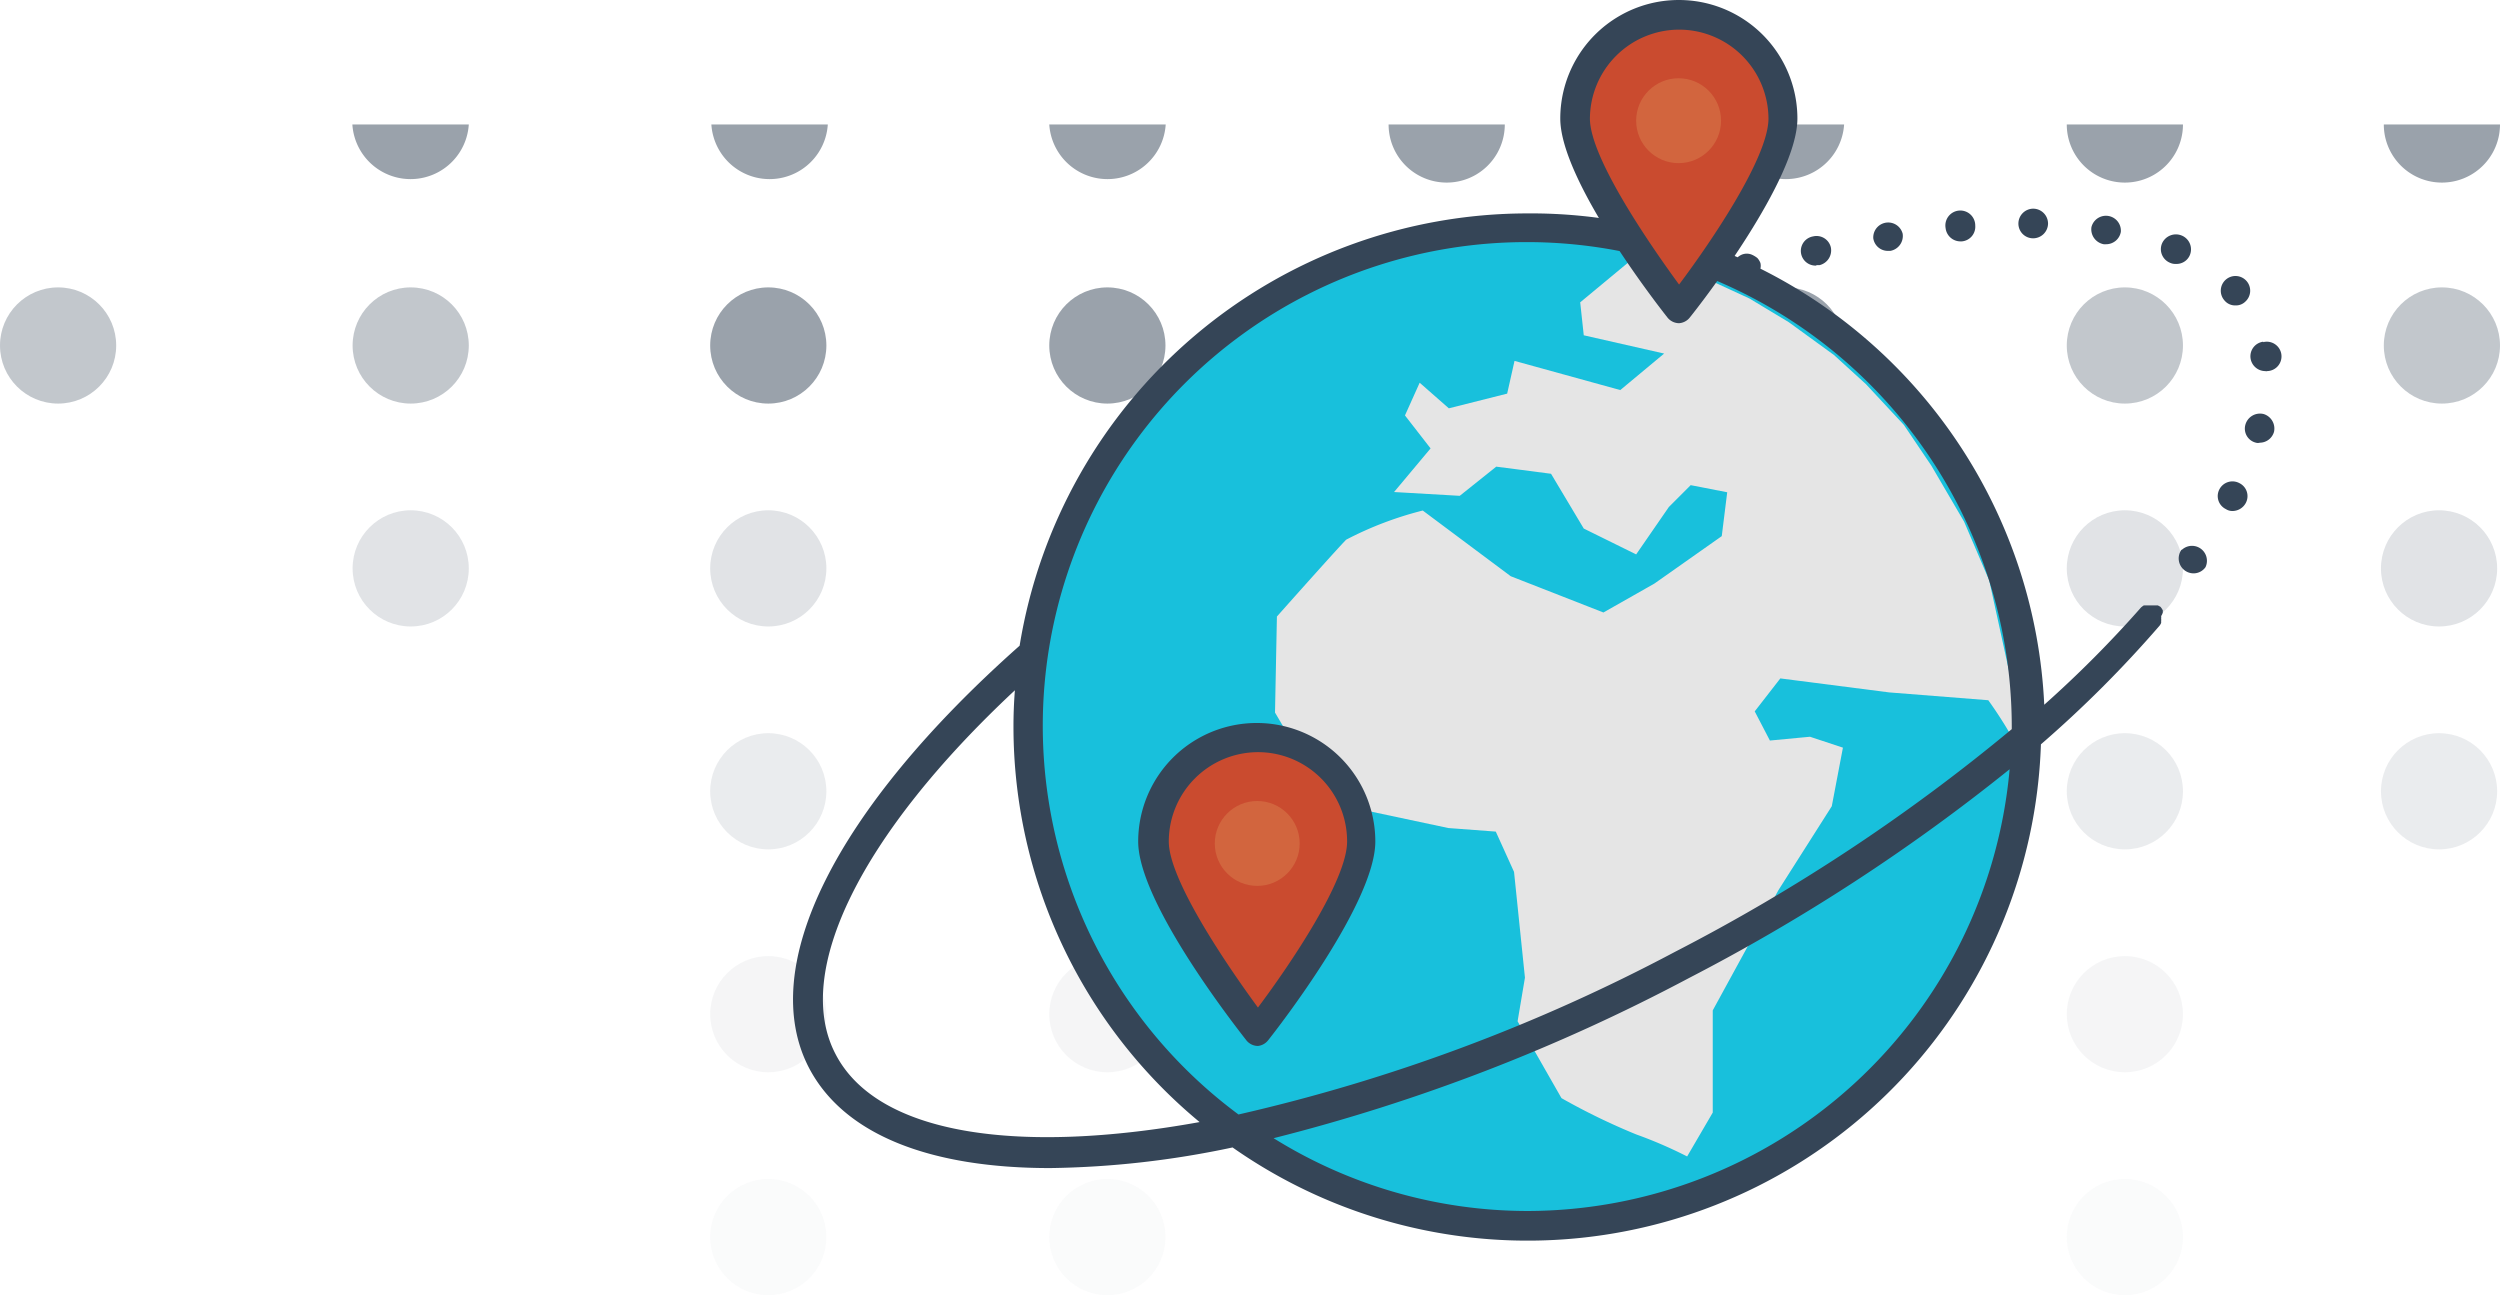 <svg xmlns="http://www.w3.org/2000/svg" xmlns:xlink="http://www.w3.org/1999/xlink" viewBox="0 0 105.43 54.62"><defs><style>.cls-1{opacity:0.5;}.cls-2,.cls-3,.cls-4,.cls-5,.cls-6,.cls-7{fill:#354557;}.cls-3{opacity:0.3;}.cls-4{opacity:0.2;}.cls-5{opacity:0.1;}.cls-6{opacity:0.05;}.cls-7{opacity:0.6;}.cls-8{fill:#18c0dc;}.cls-9{fill:#e5e5e5;}.cls-10{fill:#ca4b2f;}.cls-11{fill:#d2653e;}</style><symbol id="Expanding_around_the_globe" data-name="Expanding around the globe" viewBox="0 0 105.43 54.62"><g class="cls-1"><path class="cls-2" d="M34.86,5.25H30a2.46,2.46,0,0,0,4.91,0Z"/><circle class="cls-2" cx="32.4" cy="14.57" r="2.45"/><circle class="cls-3" cx="32.4" cy="23.97" r="2.45"/><circle class="cls-4" cx="32.4" cy="33.37" r="2.45"/><circle class="cls-5" cx="32.4" cy="42.77" r="2.45"/><circle class="cls-6" cx="32.4" cy="52.17" r="2.45"/><path class="cls-2" d="M19.77,5.25H14.86a2.46,2.46,0,0,0,4.91,0Z"/><circle class="cls-7" cx="17.32" cy="14.57" r="2.45"/><circle class="cls-7" cx="2.45" cy="14.57" r="2.45"/><circle class="cls-3" cx="17.32" cy="23.97" r="2.45"/><path class="cls-2" d="M49.16,5.25H44.25a2.46,2.46,0,0,0,4.91,0Z"/><circle class="cls-2" cx="46.7" cy="14.57" r="2.45"/><circle class="cls-3" cx="46.7" cy="23.97" r="2.45"/><circle class="cls-4" cx="46.7" cy="33.37" r="2.45"/><circle class="cls-5" cx="46.7" cy="42.77" r="2.45"/><circle class="cls-6" cx="46.7" cy="52.17" r="2.45"/><path class="cls-2" d="M63.46,5.25h-4.9a2.45,2.45,0,0,0,4.9,0Z"/><circle class="cls-2" cx="61.01" cy="14.57" r="2.45"/><circle class="cls-3" cx="61.01" cy="23.97" r="2.45"/><circle class="cls-4" cx="61.01" cy="33.37" r="2.45"/><path class="cls-2" d="M77.77,5.25H72.86a2.46,2.46,0,0,0,4.91,0Z"/><circle class="cls-2" cx="75.31" cy="14.57" r="2.45"/><circle class="cls-3" cx="75.31" cy="23.97" r="2.45"/><circle class="cls-4" cx="75.31" cy="33.37" r="2.45"/><circle class="cls-5" cx="75.31" cy="42.77" r="2.45"/><path class="cls-2" d="M92.06,5.25h-4.9a2.45,2.45,0,0,0,4.9,0Z"/><circle class="cls-7" cx="89.61" cy="14.57" r="2.45"/><path class="cls-2" d="M105.43,5.25h-4.9a2.45,2.45,0,0,0,4.9,0Z"/><circle class="cls-7" cx="102.98" cy="14.57" r="2.45"/><circle class="cls-3" cx="89.61" cy="23.97" r="2.45"/><circle class="cls-4" cx="89.61" cy="33.37" r="2.45"/><circle class="cls-3" cx="102.86" cy="23.97" r="2.45"/><circle class="cls-4" cx="102.86" cy="33.37" r="2.45"/><circle class="cls-5" cx="89.61" cy="42.77" r="2.45"/><circle class="cls-6" cx="89.61" cy="52.17" r="2.45"/></g><circle class="cls-8" cx="64.42" cy="30.64" r="21.05"/><path class="cls-9" d="M68.75,11l-2.11,1.75.15,1.39,3.39.77-1.85,1.54-4.46-1.23-.31,1.38-2.46.62-1.23-1.08-.62,1.38,1.08,1.39-.77.92-.77.92,2.77.16,1.54-1.23,2.31.3,1.38,2.31L69,23.38l1.38-2,.92-.92,1.54.3-.23,1.85-2.84,2-2.15,1.22L63.71,24.3,60,21.53a14.76,14.76,0,0,0-3.23,1.23c-.46.47-2.92,3.24-2.92,3.24l-.08,4.05L56,33.84l5.08,1.08,2,.15.77,1.7.46,4.46L64,43.07l1.85,3.24A27.38,27.38,0,0,0,69,47.84a18.44,18.44,0,0,1,2.15.93l1.08-1.85V42.61L75,37.54,77.25,34l.47-2.47-1.39-.46-1.69.16L74,30l1.08-1.39,4.59.59,4.18.33a18,18,0,0,1,1.07,1.68l-.11-2.52-.92-4.21L82.83,22l-1.38-2.36-1.16-1.72-1.6-1.72-1.35-1.23-1.9-1.38-1.66-1-1.93-.89-1.75-.61-.95-.28-.18.06Z"/><path class="cls-10" d="M57.44,35.49a4.39,4.39,0,1,0-8.78,0c0,2.42,4.39,8,4.39,8S57.44,37.91,57.44,35.49Z"/><path class="cls-2" d="M53.05,44.11h0a.63.63,0,0,1-.49-.24C52.1,43.28,48,38.05,48,35.49a5,5,0,1,1,10,0c0,2.56-4.05,7.79-4.52,8.38A.63.63,0,0,1,53.05,44.11Zm0-12.39a3.77,3.77,0,0,0-3.76,3.77c0,1.59,2.38,5.12,3.76,7,1.38-1.84,3.76-5.37,3.76-7A3.76,3.76,0,0,0,53.05,31.72Z"/><circle class="cls-11" cx="53.02" cy="35.57" r="1.79"/><path class="cls-2" d="M91.21,25.83s0-.06,0-.09v0a.65.65,0,0,0-.1-.15s0,0,0,0h0l0,0-.11-.06-.07,0h0l-.13,0-.1,0-.12,0-.11,0h0l-.06,0a.94.94,0,0,0-.12.09,0,0,0,0,1,0,0s0,0,0,0a47.7,47.7,0,0,1-4.08,4.1A21.69,21.69,0,0,0,74.24,11.33h0a.52.52,0,0,0,0-.24.67.67,0,0,0-.13-.21,1.07,1.07,0,0,0-.21-.13.55.55,0,0,0-.47,0,.65.65,0,0,0-.15.1A21.42,21.42,0,0,0,64.42,9,21.71,21.71,0,0,0,43,27.23c-7.78,6.9-11.1,13.55-8.88,17.81,1.49,2.84,5.15,4.22,10.16,4.22a39.13,39.13,0,0,0,7.7-.87,21.66,21.66,0,0,0,34.09-17,49,49,0,0,0,5-5,.47.47,0,0,0,.07-.12.43.43,0,0,0,0-.07.5.5,0,0,0,0-.12.3.3,0,0,0,0-.1v0A.53.53,0,0,0,91.21,25.83ZM64.42,10.21A20.45,20.45,0,0,1,84.84,30.64v.11a78.42,78.42,0,0,1-14.2,9.39A74.68,74.68,0,0,1,52.23,47,20.4,20.4,0,0,1,64.42,10.21ZM35.24,44.46C33.42,41,36.31,35.17,42.8,29.11q-.06.77-.06,1.53a21.65,21.65,0,0,0,7.85,16.68C42.91,48.71,37,47.85,35.24,44.46Zm29.18,6.61A20.29,20.29,0,0,1,53.71,48a78,78,0,0,0,17.51-6.75,80.6,80.6,0,0,0,13.53-8.81A20.45,20.45,0,0,1,64.42,51.07Z"/><path class="cls-2" d="M79.62,10.58h.1a.64.64,0,0,0,.52-.72.63.63,0,0,0-1.24.19A.62.62,0,0,0,79.62,10.58Z"/><path class="cls-2" d="M85.74,10.05h0a.63.63,0,0,0,.63-.62.63.63,0,0,0-.62-.63.63.63,0,0,0-.63.62A.62.62,0,0,0,85.74,10.05Z"/><path class="cls-2" d="M76.6,11.18h.14a.64.64,0,0,0,.47-.75.62.62,0,0,0-.75-.46h0a.62.62,0,0,0,.14,1.23Z"/><path class="cls-2" d="M88.72,10.3h.1a.63.63,0,0,0,.62-.52.63.63,0,0,0-1.24-.2A.64.64,0,0,0,88.72,10.3Z"/><path class="cls-2" d="M82.67,10.18h.06a.62.62,0,0,0,.57-.67.63.63,0,1,0-1.25.11A.63.63,0,0,0,82.67,10.18Z"/><path class="cls-2" d="M94.28,12.88a.56.56,0,0,0,.41-.16.62.62,0,1,0-.88-.05A.58.58,0,0,0,94.28,12.88Z"/><path class="cls-2" d="M95.46,17.46a.64.64,0,0,0-.77.46.61.61,0,0,0,.45.75.29.29,0,0,0,.16,0,.63.63,0,0,0,.6-.46A.64.64,0,0,0,95.46,17.46Z"/><path class="cls-2" d="M95.45,14.41a.62.62,0,0,0-.54.7h0a.63.63,0,0,0,.62.54.13.13,0,0,0,.08,0,.62.62,0,1,0-.17-1.22Z"/><path class="cls-2" d="M94.45,20.38a.62.62,0,0,0-.85.25.61.61,0,0,0,.27.84.5.5,0,0,0,.28.08.64.64,0,0,0,.56-.34A.61.61,0,0,0,94.45,20.38Z"/><path class="cls-2" d="M92.35,10.76A.63.63,0,0,0,92,9.93a.64.64,0,0,0-.82.33.62.62,0,0,0,.33.82.53.53,0,0,0,.25.05A.61.61,0,0,0,92.35,10.76Z"/><path class="cls-2" d="M92,23.18h0a.63.63,0,0,0,.5,1,.62.62,0,0,0,.51-.26h0a.63.63,0,0,0-1-.73Z"/><path class="cls-10" d="M75.2,5a4.39,4.39,0,0,0-8.78,0c0,2.43,4.39,8,4.39,8S75.2,7.44,75.2,5Z"/><path class="cls-2" d="M70.81,13.63h0a.63.63,0,0,1-.49-.24C69.86,12.81,65.8,7.58,65.8,5a5,5,0,0,1,10,0c0,2.57-4.06,7.8-4.53,8.38A.63.63,0,0,1,70.81,13.63Zm0-12.38A3.77,3.77,0,0,0,67.05,5c0,1.6,2.39,5.13,3.76,7,1.38-1.84,3.77-5.37,3.77-7A3.77,3.77,0,0,0,70.81,1.25Z"/><circle class="cls-11" cx="70.79" cy="5.09" r="1.79"/></symbol></defs><title>expanding-around-the-globe</title><g id="Layer_2" data-name="Layer 2"><g id="Layer_1-2" data-name="Layer 1"><use id="Expanding_around_the_globe-3" data-name="Expanding around the globe" width="105.43" height="54.62" xlink:href="#Expanding_around_the_globe"/></g></g></svg>